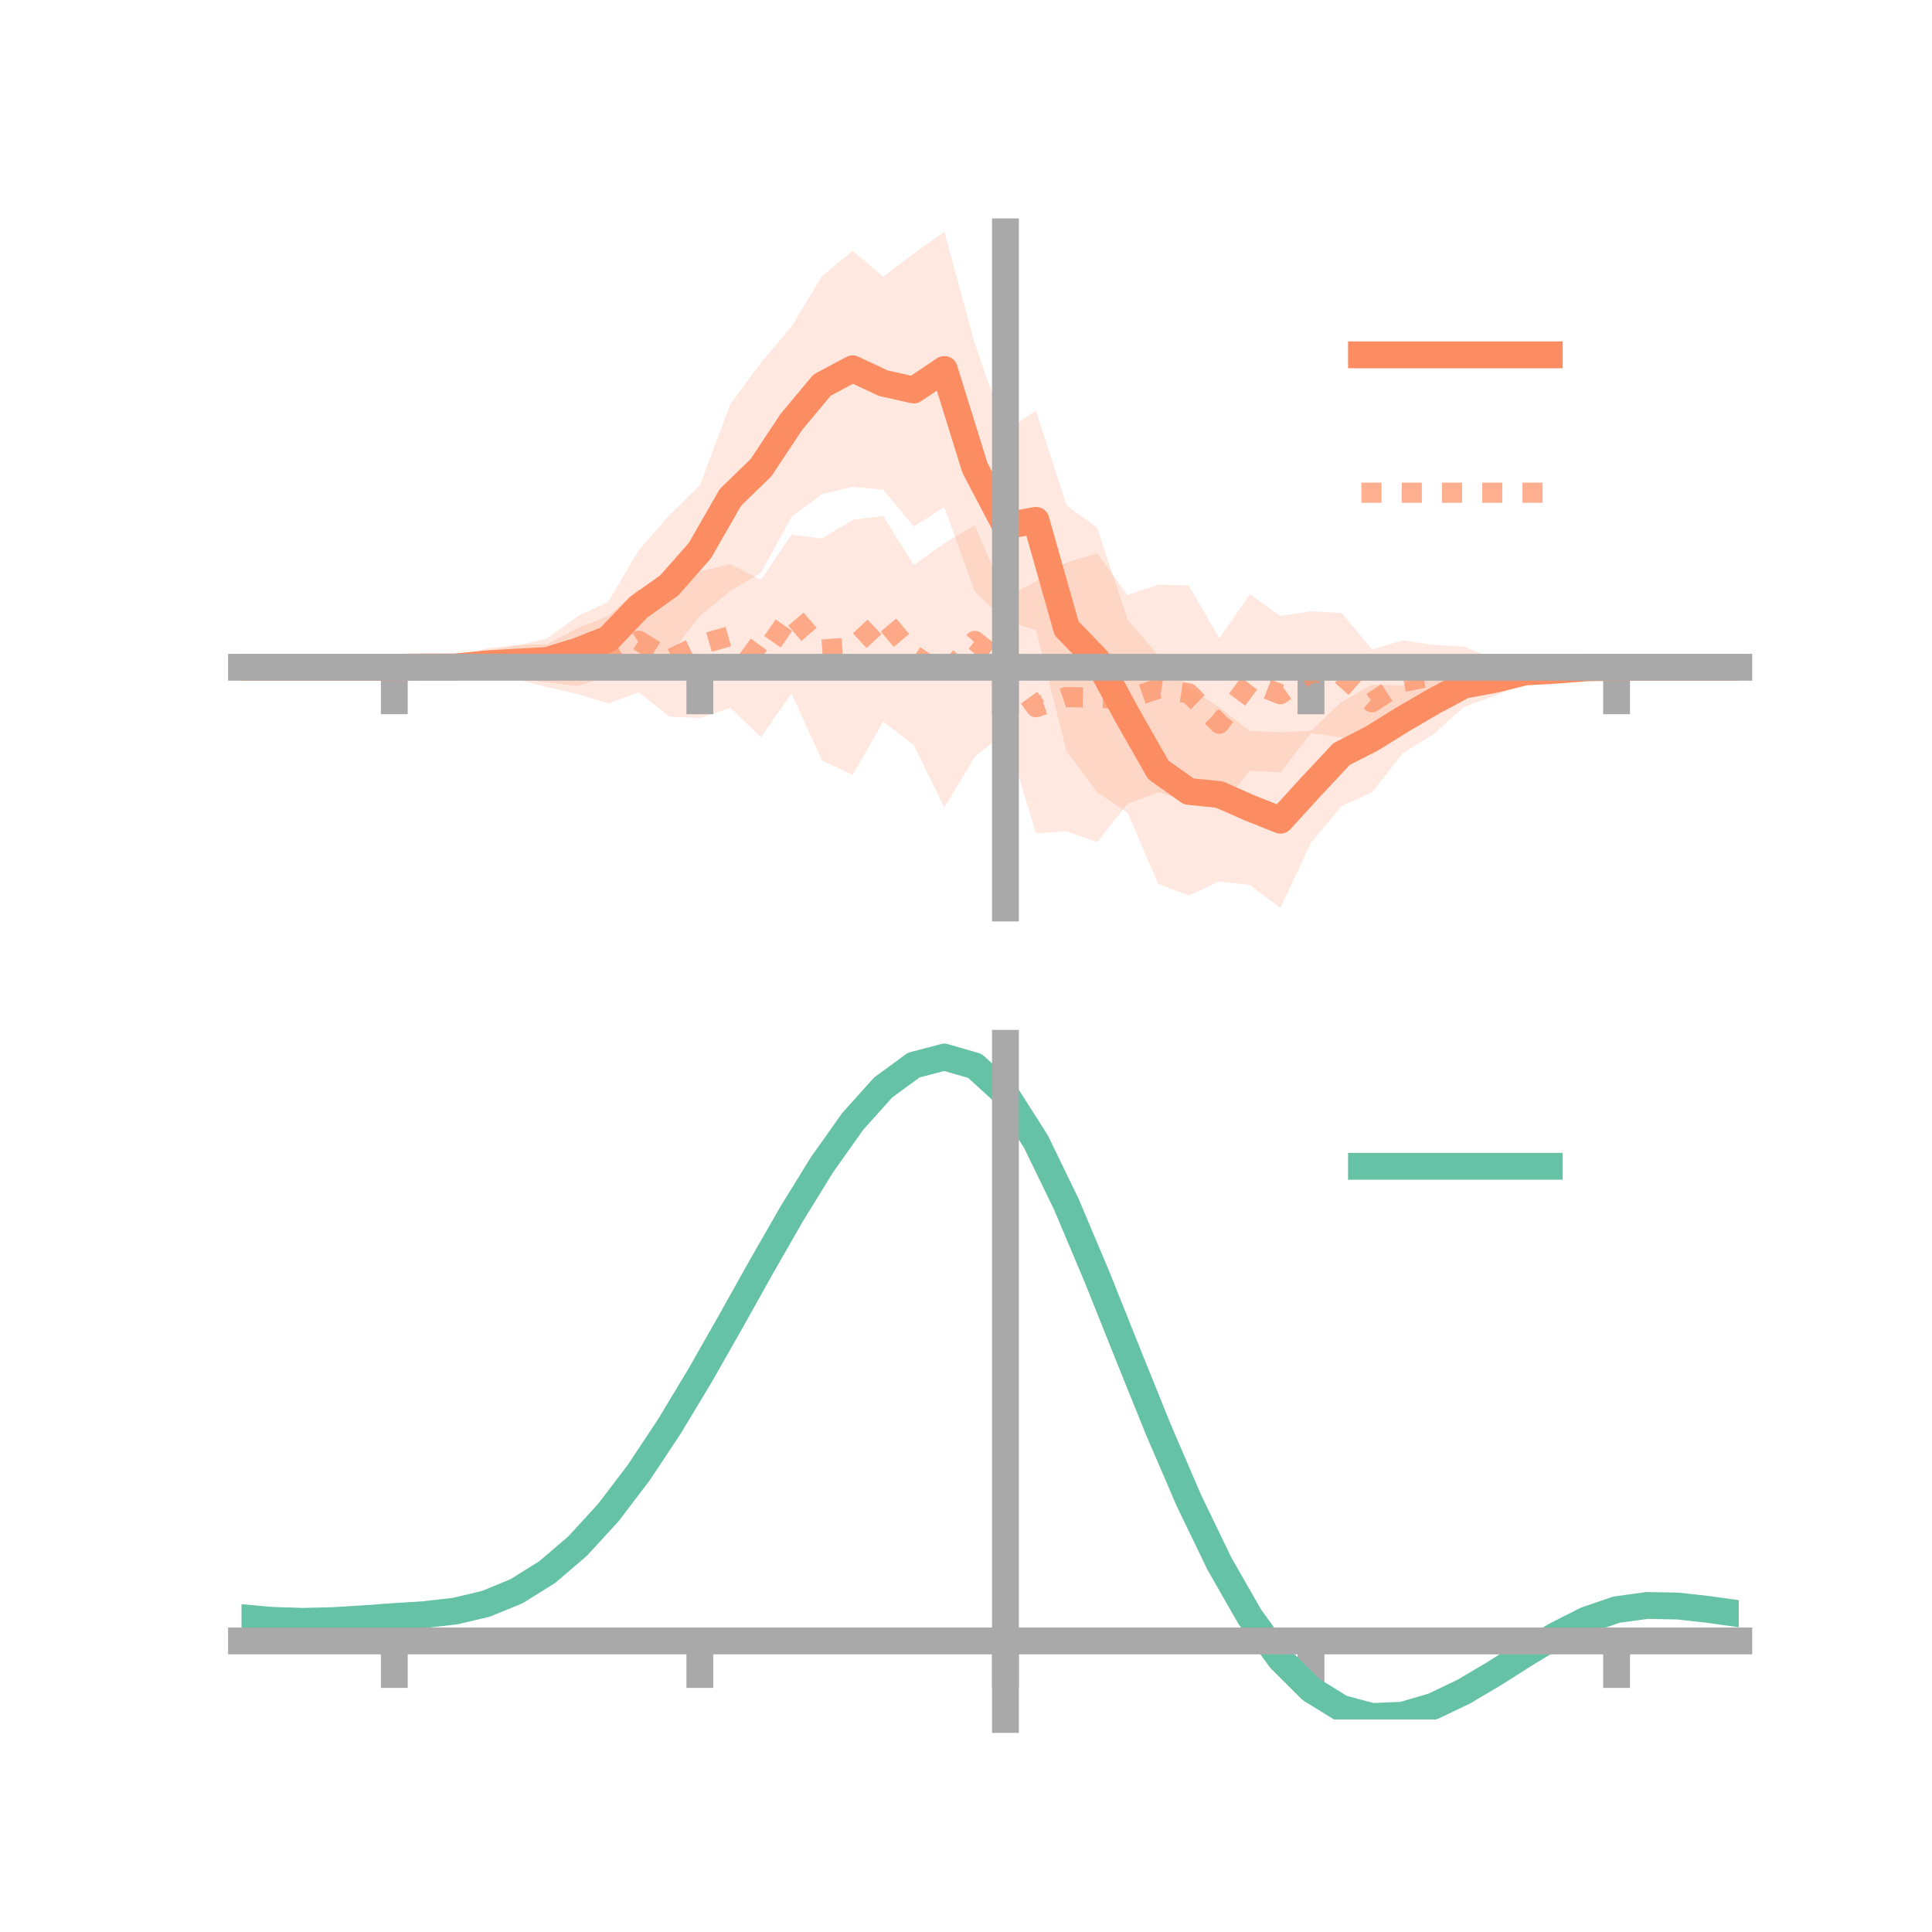 <?xml version="1.0" encoding="utf-8" standalone="no"?>
<!DOCTYPE svg PUBLIC "-//W3C//DTD SVG 1.1//EN"
  "http://www.w3.org/Graphics/SVG/1.1/DTD/svg11.dtd">
<!-- Created with matplotlib (https://matplotlib.org/) -->
<svg height="144pt" version="1.1" viewBox="0 0 144 144" width="144pt" xmlns="http://www.w3.org/2000/svg" xmlns:xlink="http://www.w3.org/1999/xlink">
 <defs>
  <style type="text/css">*{stroke-linecap:butt;stroke-linejoin:round;}</style>
 </defs>
 <g id="figure_1">
  <g id="patch_1">
   <path d="M 0 144 
L 144 144 
L 144 0 
L 0 0 
z
" style="fill:none;"/>
  </g>
  <g id="axes_1">
   <g id="patch_2">
    <path d="M 18 67.68 
L 129.6 67.68 
L 129.6 17.28 
L 18 17.28 
z
" style="fill:none;"/>
   </g>
   <g id="PolyCollection_1">
    <path clip-path="url(#p55dc8a8aff)" d="M 18 49.733 
L 18 49.733 
L 20.278 49.733 
L 22.555 49.733 
L 24.833 49.733 
L 27.11 49.733 
L 29.388 49.733 
L 31.665 49.527 
L 33.943 49.306 
L 36.22 48.505 
L 38.498 48.124 
L 40.776 47.595 
L 43.053 45.929 
L 45.331 44.858 
L 47.608 41.004 
L 49.886 38.395 
L 52.163 36.181 
L 54.441 30.107 
L 56.718 27.021 
L 58.996 24.336 
L 61.273 20.58 
L 63.551 18.687 
L 65.829 20.621 
L 68.106 18.898 
L 70.384 17.28 
L 72.661 25.616 
L 74.939 32.13 
L 77.216 30.608 
L 79.494 37.663 
L 81.771 39.324 
L 84.049 46.175 
L 86.327 48.866 
L 88.604 51.229 
L 90.882 52.738 
L 93.159 54.483 
L 95.437 54.581 
L 97.714 54.466 
L 99.992 52.314 
L 102.269 51.028 
L 104.547 51.095 
L 106.824 49.835 
L 109.102 49.438 
L 111.38 49.44 
L 113.657 49.221 
L 115.935 49.607 
L 118.212 49.704 
L 120.49 49.732 
L 122.767 49.733 
L 125.045 49.733 
L 127.322 49.733 
L 129.6 49.733 
L 129.6 49.733 
L 129.6 49.733 
L 127.322 49.733 
L 125.045 49.733 
L 122.767 49.733 
L 120.49 49.736 
L 118.212 49.858 
L 115.935 50.307 
L 113.657 50.951 
L 111.38 51.859 
L 109.102 52.704 
L 106.824 54.742 
L 104.547 56.143 
L 102.269 59.041 
L 99.992 60.09 
L 97.714 62.812 
L 95.437 67.68 
L 93.159 65.965 
L 90.882 65.7 
L 88.604 66.753 
L 86.327 65.883 
L 84.049 60.579 
L 81.771 59.045 
L 79.494 55.99 
L 77.216 46.963 
L 74.939 46.264 
L 72.661 44.107 
L 70.384 37.796 
L 68.106 39.235 
L 65.829 36.497 
L 63.551 36.287 
L 61.273 36.828 
L 58.996 38.526 
L 56.718 42.698 
L 54.441 44.032 
L 52.163 45.904 
L 49.886 48.857 
L 47.608 49.494 
L 45.331 50.395 
L 43.053 51.133 
L 40.776 50.856 
L 38.498 50.584 
L 36.22 50.459 
L 33.943 50.112 
L 31.665 49.893 
L 29.388 49.733 
L 27.11 49.733 
L 24.833 49.733 
L 22.555 49.733 
L 20.278 49.733 
L 18 49.733 
z
" style="fill:#fc8d62;fill-opacity:0.2;"/>
   </g>
   <g id="PolyCollection_2">
    <path clip-path="url(#p55dc8a8aff)" d="M 18 49.733 
L 18 49.733 
L 20.278 49.733 
L 22.555 49.733 
L 24.833 49.733 
L 27.11 49.733 
L 29.388 49.733 
L 31.665 49.64 
L 33.943 49.113 
L 36.22 48.325 
L 38.498 48.082 
L 40.776 48.017 
L 43.053 46.812 
L 45.331 45.92 
L 47.608 43.911 
L 49.886 44.915 
L 52.163 42.581 
L 54.441 42.052 
L 56.718 43.215 
L 58.996 39.857 
L 61.273 40.133 
L 63.551 38.753 
L 65.829 38.461 
L 68.106 42.107 
L 70.384 40.488 
L 72.661 39.136 
L 74.939 44.544 
L 77.216 43.322 
L 79.494 41.933 
L 81.771 41.247 
L 84.049 44.356 
L 86.327 43.574 
L 88.604 43.637 
L 90.882 47.582 
L 93.159 44.292 
L 95.437 45.909 
L 97.714 45.56 
L 99.992 45.687 
L 102.269 48.415 
L 104.547 47.726 
L 106.824 48.061 
L 109.102 48.192 
L 111.38 49.123 
L 113.657 48.916 
L 115.935 49.625 
L 118.212 49.606 
L 120.49 49.733 
L 122.767 49.733 
L 125.045 49.733 
L 127.322 49.733 
L 129.6 49.733 
L 129.6 49.733 
L 129.6 49.733 
L 127.322 49.733 
L 125.045 49.733 
L 122.767 49.733 
L 120.49 49.735 
L 118.212 49.895 
L 115.935 50.255 
L 113.657 51.078 
L 111.38 51.664 
L 109.102 51.652 
L 106.824 52.708 
L 104.547 53.945 
L 102.269 56.276 
L 99.992 54.97 
L 97.714 54.648 
L 95.437 57.575 
L 93.159 57.441 
L 90.882 60.3 
L 88.604 59.709 
L 86.327 59.066 
L 84.049 59.893 
L 81.771 62.767 
L 79.494 61.966 
L 77.216 62.104 
L 74.939 54.583 
L 72.661 56.407 
L 70.384 60.192 
L 68.106 55.531 
L 65.829 53.785 
L 63.551 57.749 
L 61.273 56.689 
L 58.996 51.688 
L 56.718 54.944 
L 54.441 52.758 
L 52.163 53.521 
L 49.886 53.412 
L 47.608 51.6 
L 45.331 52.429 
L 43.053 51.731 
L 40.776 51.215 
L 38.498 50.624 
L 36.22 50.297 
L 33.943 50.09 
L 31.665 49.843 
L 29.388 49.733 
L 27.11 49.733 
L 24.833 49.733 
L 22.555 49.733 
L 20.278 49.733 
L 18 49.733 
z
" style="fill:#fc8d62;fill-opacity:0.2;"/>
   </g>
   <g id="matplotlib.axis_1">
    <g id="xtick_1">
     <g id="line2d_1">
      <defs>
       <path d="M 0 0 
L 0 3.5 
" id="m506cea3a7d" style="stroke:#a9a9a9;stroke-width:2;"/>
      </defs>
      <g>
       <use style="fill:#a9a9a9;stroke:#a9a9a9;stroke-width:2;" x="29.388" xlink:href="#m506cea3a7d" y="49.733"/>
      </g>
     </g>
    </g>
    <g id="xtick_2">
     <g id="line2d_2">
      <g>
       <use style="fill:#a9a9a9;stroke:#a9a9a9;stroke-width:2;" x="52.163" xlink:href="#m506cea3a7d" y="49.733"/>
      </g>
     </g>
    </g>
    <g id="xtick_3">
     <g id="line2d_3">
      <g>
       <use style="fill:#a9a9a9;stroke:#a9a9a9;stroke-width:2;" x="74.939" xlink:href="#m506cea3a7d" y="49.733"/>
      </g>
     </g>
    </g>
    <g id="xtick_4">
     <g id="line2d_4">
      <g>
       <use style="fill:#a9a9a9;stroke:#a9a9a9;stroke-width:2;" x="97.714" xlink:href="#m506cea3a7d" y="49.733"/>
      </g>
     </g>
    </g>
    <g id="xtick_5">
     <g id="line2d_5">
      <g>
       <use style="fill:#a9a9a9;stroke:#a9a9a9;stroke-width:2;" x="120.49" xlink:href="#m506cea3a7d" y="49.733"/>
      </g>
     </g>
    </g>
   </g>
   <g id="matplotlib.axis_2"/>
   <g id="line2d_6">
    <path clip-path="url(#p55dc8a8aff)" d="M 18 49.733 
L 20.278 49.733 
L 22.555 49.733 
L 24.833 49.733 
L 27.11 49.733 
L 29.388 49.733 
L 31.665 49.71 
L 33.943 49.709 
L 36.22 49.482 
L 38.498 49.354 
L 40.776 49.226 
L 43.053 48.531 
L 45.331 47.627 
L 47.608 45.249 
L 49.886 43.626 
L 52.163 41.042 
L 54.441 37.07 
L 56.718 34.86 
L 58.996 31.431 
L 61.273 28.704 
L 63.551 27.487 
L 65.829 28.559 
L 68.106 29.067 
L 70.384 27.538 
L 72.661 34.861 
L 74.939 39.197 
L 77.216 38.786 
L 79.494 46.827 
L 81.771 49.185 
L 84.049 53.377 
L 86.327 57.375 
L 88.604 58.991 
L 90.882 59.219 
L 93.159 60.224 
L 95.437 61.131 
L 97.714 58.639 
L 99.992 56.202 
L 102.269 55.035 
L 104.547 53.619 
L 106.824 52.288 
L 109.102 51.071 
L 111.38 50.649 
L 113.657 50.086 
L 115.935 49.957 
L 118.212 49.781 
L 120.49 49.734 
L 122.767 49.733 
L 125.045 49.733 
L 127.322 49.733 
L 129.6 49.733 
" style="fill:none;stroke:#fc8d62;stroke-linecap:square;stroke-width:2;"/>
   </g>
   <g id="line2d_7">
    <path clip-path="url(#p55dc8a8aff)" d="M 18 49.733 
L 20.278 49.733 
L 22.555 49.733 
L 24.833 49.733 
L 27.11 49.733 
L 29.388 49.733 
L 31.665 49.742 
L 33.943 49.601 
L 36.22 49.311 
L 38.498 49.353 
L 40.776 49.616 
L 43.053 49.272 
L 45.331 49.174 
L 47.608 47.755 
L 49.886 49.164 
L 52.163 48.051 
L 54.441 47.405 
L 56.718 49.08 
L 58.996 45.772 
L 61.273 48.411 
L 63.551 48.251 
L 65.829 46.123 
L 68.106 48.819 
L 70.384 50.34 
L 72.661 47.771 
L 74.939 49.563 
L 77.216 52.713 
L 79.494 51.95 
L 81.771 52.007 
L 84.049 52.125 
L 86.327 51.32 
L 88.604 51.673 
L 90.882 53.941 
L 93.159 50.867 
L 95.437 51.742 
L 97.714 50.104 
L 99.992 50.329 
L 102.269 52.346 
L 104.547 50.835 
L 106.824 50.385 
L 109.102 49.922 
L 111.38 50.393 
L 113.657 49.997 
L 115.935 49.94 
L 118.212 49.751 
L 120.49 49.734 
L 122.767 49.733 
L 125.045 49.733 
L 127.322 49.733 
L 129.6 49.733 
" style="fill:none;stroke:#fc8d62;stroke-dasharray:1.5,1.5;stroke-dashoffset:0;stroke-opacity:0.7;stroke-width:1.5;"/>
   </g>
   <g id="patch_3">
    <path d="M 74.939 67.68 
L 74.939 17.28 
" style="fill:none;stroke:#a9a9a9;stroke-linecap:square;stroke-linejoin:miter;stroke-width:2;"/>
   </g>
   <g id="patch_4">
    <path d="M 129.6 67.68 
L 129.6 17.28 
" style="fill:none;"/>
   </g>
   <g id="patch_5">
    <path d="M 18 49.733 
L 129.6 49.733 
" style="fill:none;stroke:#a9a9a9;stroke-linecap:square;stroke-linejoin:miter;stroke-width:2;"/>
   </g>
   <g id="patch_6">
    <path d="M 18 17.28 
L 129.6 17.28 
" style="fill:none;"/>
   </g>
   <g id="legend_1">
    <g id="line2d_8">
     <path d="M 101.475 26.449 
L 115.475 26.449 
" style="fill:none;stroke:#fc8d62;stroke-linecap:square;stroke-width:2;"/>
    </g>
    <g id="line2d_9"/>
    <g id="text_1">
     <!--   -->
     <g transform="translate(121.075 28.899)scale(0.07 -0.07)">
      <defs>
       <path id="DejaVuSans-32"/>
      </defs>
      <use xlink:href="#DejaVuSans-32"/>
     </g>
    </g>
    <g id="line2d_10">
     <path d="M 101.475 36.724 
L 115.475 36.724 
" style="fill:none;stroke:#fc8d62;stroke-dasharray:1.5,1.5;stroke-dashoffset:0;stroke-opacity:0.7;stroke-width:1.5;"/>
    </g>
    <g id="line2d_11"/>
    <g id="text_2">
     <!--   -->
     <g transform="translate(121.075 39.174)scale(0.07 -0.07)">
      <use xlink:href="#DejaVuSans-32"/>
     </g>
    </g>
   </g>
  </g>
  <g id="axes_2">
   <g id="patch_7">
    <path d="M 18 128.16 
L 129.6 128.16 
L 129.6 77.76 
L 18 77.76 
z
" style="fill:none;"/>
   </g>
   <g id="PolyCollection_3">
    <path clip-path="url(#p1f9a9e55ce)" d="M 18 120.614 
L 18 120.533 
L 20.278 120.742 
L 22.555 120.815 
L 24.833 120.755 
L 27.11 120.604 
L 29.388 120.432 
L 31.665 120.281 
L 33.943 120.013 
L 36.22 119.467 
L 38.498 118.518 
L 40.776 117.074 
L 43.053 115.084 
L 45.331 112.54 
L 47.608 109.472 
L 49.886 105.95 
L 52.163 102.072 
L 54.441 97.969 
L 56.718 93.794 
L 58.996 89.723 
L 61.273 85.945 
L 63.551 82.658 
L 65.829 80.066 
L 68.106 78.368 
L 70.384 77.76 
L 72.661 78.428 
L 74.939 80.537 
L 77.216 84.166 
L 79.494 88.94 
L 81.771 94.425 
L 84.049 100.215 
L 86.327 105.953 
L 88.604 111.341 
L 90.882 116.145 
L 93.159 120.196 
L 95.437 123.389 
L 97.714 125.685 
L 99.992 127.102 
L 102.269 127.713 
L 104.547 127.624 
L 106.824 126.97 
L 109.102 125.901 
L 111.38 124.576 
L 113.657 123.157 
L 115.935 121.803 
L 118.212 120.665 
L 120.49 119.892 
L 122.767 119.583 
L 125.045 119.632 
L 127.322 119.89 
L 129.6 120.225 
L 129.6 120.332 
L 129.6 120.332 
L 127.322 120.021 
L 125.045 119.781 
L 122.767 119.74 
L 120.49 120.053 
L 118.212 120.839 
L 115.935 122.011 
L 113.657 123.417 
L 111.38 124.893 
L 109.102 126.27 
L 106.824 127.379 
L 104.547 128.058 
L 102.269 128.16 
L 99.992 127.561 
L 97.714 126.169 
L 95.437 123.931 
L 93.159 120.838 
L 90.882 116.927 
L 88.604 112.293 
L 86.327 107.093 
L 84.049 101.55 
L 81.771 95.951 
L 79.494 90.641 
L 77.216 86.016 
L 74.939 82.5 
L 72.661 80.461 
L 70.384 79.819 
L 68.106 80.405 
L 65.829 82.036 
L 63.551 84.521 
L 61.273 87.665 
L 58.996 91.271 
L 56.718 95.151 
L 54.441 99.122 
L 52.163 103.021 
L 49.886 106.703 
L 47.608 110.047 
L 45.331 112.962 
L 43.053 115.385 
L 40.776 117.29 
L 38.498 118.685 
L 36.22 119.61 
L 33.943 120.143 
L 31.665 120.402 
L 29.388 120.542 
L 27.11 120.697 
L 24.833 120.829 
L 22.555 120.875 
L 20.278 120.804 
L 18 120.614 
z
" style="fill:#66c2a5;fill-opacity:0.2;"/>
   </g>
   <g id="matplotlib.axis_3">
    <g id="xtick_6">
     <g id="line2d_12">
      <g>
       <use style="fill:#a9a9a9;stroke:#a9a9a9;stroke-width:2;" x="29.388" xlink:href="#m506cea3a7d" y="122.306"/>
      </g>
     </g>
    </g>
    <g id="xtick_7">
     <g id="line2d_13">
      <g>
       <use style="fill:#a9a9a9;stroke:#a9a9a9;stroke-width:2;" x="52.163" xlink:href="#m506cea3a7d" y="122.306"/>
      </g>
     </g>
    </g>
    <g id="xtick_8">
     <g id="line2d_14">
      <g>
       <use style="fill:#a9a9a9;stroke:#a9a9a9;stroke-width:2;" x="74.939" xlink:href="#m506cea3a7d" y="122.306"/>
      </g>
     </g>
    </g>
    <g id="xtick_9">
     <g id="line2d_15">
      <g>
       <use style="fill:#a9a9a9;stroke:#a9a9a9;stroke-width:2;" x="97.714" xlink:href="#m506cea3a7d" y="122.306"/>
      </g>
     </g>
    </g>
    <g id="xtick_10">
     <g id="line2d_16">
      <g>
       <use style="fill:#a9a9a9;stroke:#a9a9a9;stroke-width:2;" x="120.49" xlink:href="#m506cea3a7d" y="122.306"/>
      </g>
     </g>
    </g>
   </g>
   <g id="matplotlib.axis_4"/>
   <g id="line2d_17">
    <path clip-path="url(#p1f9a9e55ce)" d="M 18 120.574 
L 20.278 120.773 
L 22.555 120.845 
L 24.833 120.792 
L 27.11 120.651 
L 29.388 120.487 
L 31.665 120.342 
L 33.943 120.078 
L 36.22 119.539 
L 38.498 118.602 
L 40.776 117.182 
L 43.053 115.235 
L 45.331 112.751 
L 47.608 109.76 
L 49.886 106.326 
L 52.163 102.547 
L 54.441 98.545 
L 56.718 94.472 
L 58.996 90.497 
L 61.273 86.805 
L 63.551 83.59 
L 65.829 81.051 
L 68.106 79.386 
L 70.384 78.789 
L 72.661 79.445 
L 74.939 81.518 
L 77.216 85.091 
L 79.494 89.791 
L 81.771 95.188 
L 84.049 100.882 
L 86.327 106.523 
L 88.604 111.817 
L 90.882 116.536 
L 93.159 120.517 
L 95.437 123.66 
L 97.714 125.927 
L 99.992 127.332 
L 102.269 127.937 
L 104.547 127.841 
L 106.824 127.174 
L 109.102 126.085 
L 111.38 124.735 
L 113.657 123.287 
L 115.935 121.907 
L 118.212 120.752 
L 120.49 119.972 
L 122.767 119.661 
L 125.045 119.706 
L 127.322 119.956 
L 129.6 120.278 
" style="fill:none;stroke:#66c2a5;stroke-linecap:square;stroke-width:2;"/>
   </g>
   <g id="patch_8">
    <path d="M 74.939 128.16 
L 74.939 77.76 
" style="fill:none;stroke:#a9a9a9;stroke-linecap:square;stroke-linejoin:miter;stroke-width:2;"/>
   </g>
   <g id="patch_9">
    <path d="M 129.6 128.16 
L 129.6 77.76 
" style="fill:none;"/>
   </g>
   <g id="patch_10">
    <path d="M 18 122.306 
L 129.6 122.306 
" style="fill:none;stroke:#a9a9a9;stroke-linecap:square;stroke-linejoin:miter;stroke-width:2;"/>
   </g>
   <g id="patch_11">
    <path d="M 18 77.76 
L 129.6 77.76 
" style="fill:none;"/>
   </g>
   <g id="legend_2">
    <g id="line2d_18">
     <path d="M 101.475 86.929 
L 115.475 86.929 
" style="fill:none;stroke:#66c2a5;stroke-linecap:square;stroke-width:2;"/>
    </g>
    <g id="line2d_19"/>
    <g id="text_3">
     <!--   -->
     <g transform="translate(121.075 89.379)scale(0.07 -0.07)">
      <use xlink:href="#DejaVuSans-32"/>
     </g>
    </g>
   </g>
  </g>
 </g>
 <defs>
  <clipPath id="p55dc8a8aff">
   <rect height="50.4" width="111.6" x="18" y="17.28"/>
  </clipPath>
  <clipPath id="p1f9a9e55ce">
   <rect height="50.4" width="111.6" x="18" y="77.76"/>
  </clipPath>
 </defs>
</svg>
